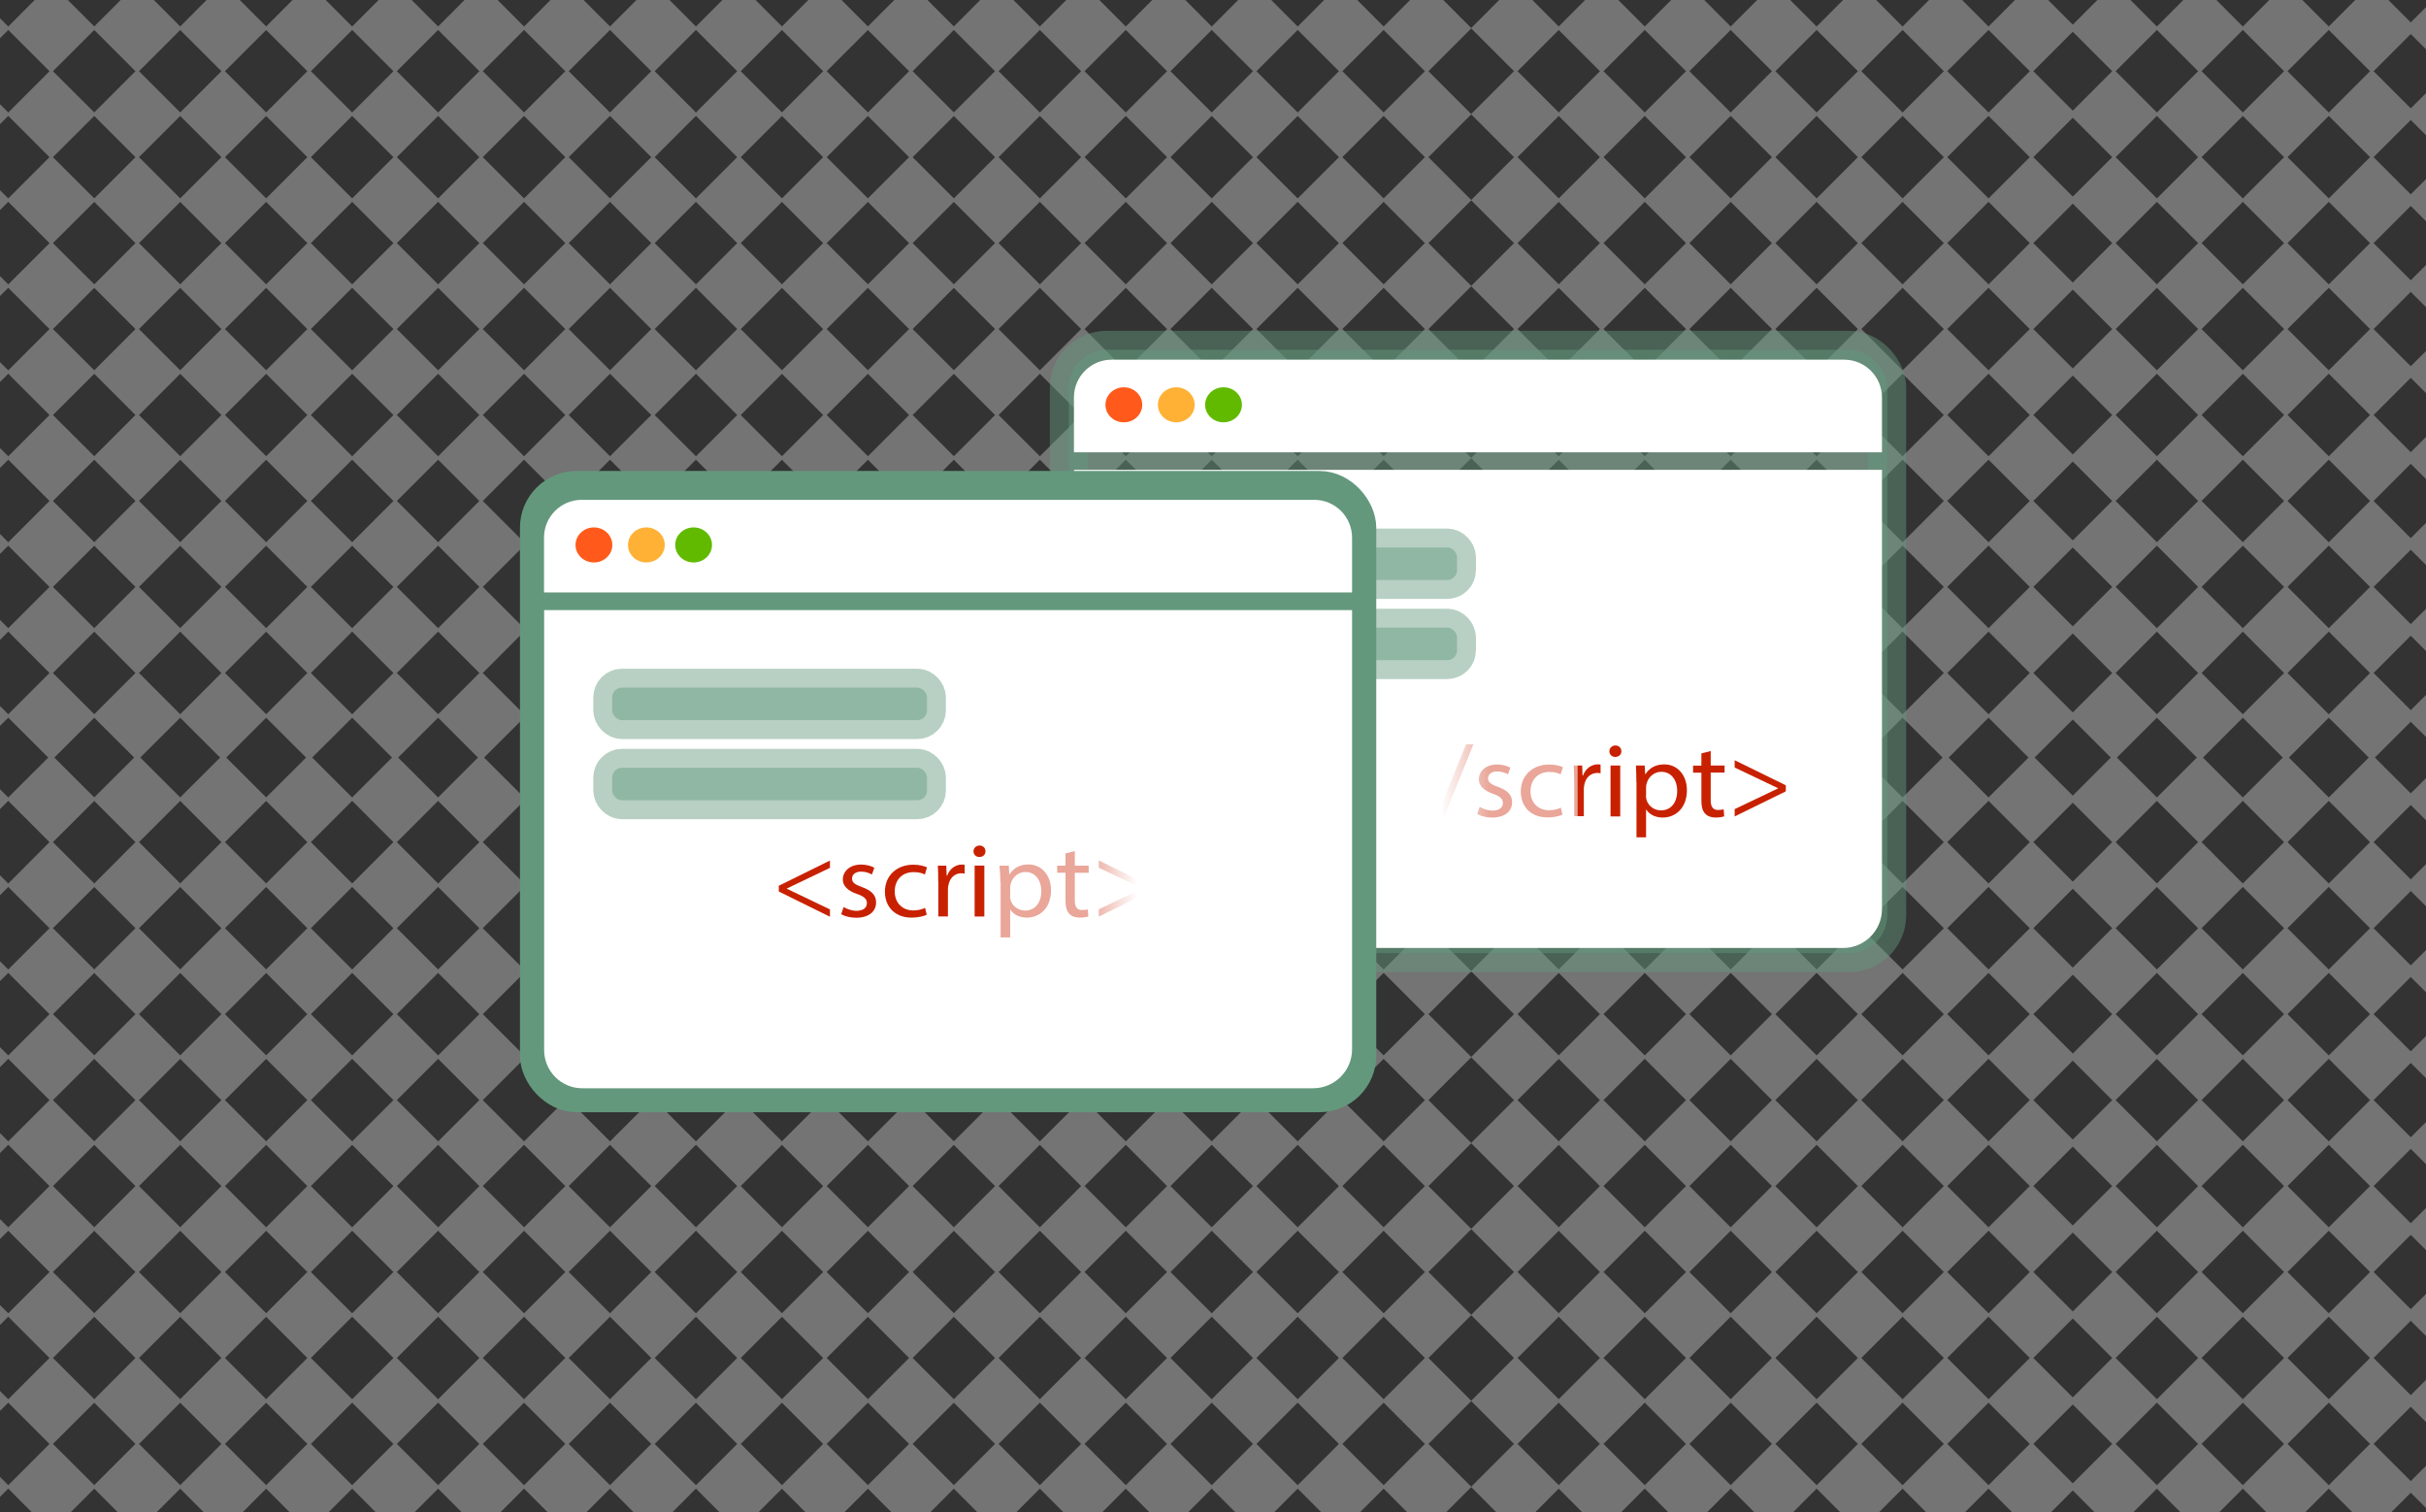 <?xml version="1.0" encoding="UTF-8"?><svg id="Layer_1" xmlns="http://www.w3.org/2000/svg" xmlns:xlink="http://www.w3.org/1999/xlink" viewBox="0 0 192.51 119.99"><rect x="0" y="0" width="192.51" height="119.99" fill="#333333" stroke="none"/><defs><style>.cls-1{fill:url(#linear-gradient);}.cls-2{opacity:.46;}.cls-2,.cls-3{fill:#63987c;stroke:#63987c;stroke-miterlimit:10;stroke-width:3px;}.cls-4{fill:#fff;}.cls-5{fill:#ffb136;}.cls-6{fill:#efefef;}.cls-7{fill:#ff5a1b;}.cls-8{fill:#c82100;}.cls-9{fill:#61ba00;}.cls-10{fill:url(#linear-gradient-2);}.cls-11{opacity:.35;}</style><linearGradient id="linear-gradient" x1="1132.32" y1="62.31" x2="1148.97" y2="62.31" gradientTransform="translate(-1023.78 124.62) scale(1 -1)" gradientUnits="userSpaceOnUse"><stop offset=".42" stop-color="#fff" stop-opacity=".6"/><stop offset=".65" stop-color="#fff"/></linearGradient><linearGradient id="linear-gradient-2" x1="79.39" y1="70.26" x2="96.05" y2="70.26" gradientTransform="matrix(1,0,0,1,0,0)" xlink:href="#linear-gradient"/></defs><g class="cls-11"><polygon class="cls-6" points="-2.62 -1.18 .79 -4.59 -2.75 -8.13 -6.3 -4.59 -2.89 -1.18 -6.3 2.24 -2.89 5.65 -6.3 9.06 -2.89 12.47 -6.3 15.88 -2.89 19.29 -6.3 22.7 -2.89 26.11 -6.3 29.52 -2.89 32.93 -6.3 36.34 -2.89 39.75 -6.3 43.16 -2.89 46.57 -6.3 49.98 -2.89 53.4 -6.3 56.81 -2.75 60.35 .79 56.81 -2.62 53.4 .79 49.98 -2.62 46.57 .79 43.16 -2.62 39.75 .79 36.34 -2.62 32.93 .79 29.52 -2.62 26.11 .79 22.7 -2.62 19.29 .79 15.88 -2.62 12.47 .79 9.06 -2.62 5.65 .79 2.24 -2.62 -1.18"/><polygon class="cls-6" points="4.2 -1.18 7.62 -4.59 4.07 -8.13 .52 -4.59 3.93 -1.18 .52 2.24 3.93 5.65 .52 9.06 3.93 12.47 .52 15.88 3.93 19.29 .52 22.7 3.93 26.11 .52 29.52 3.93 32.93 .52 36.34 3.93 39.75 .52 43.16 3.93 46.57 .52 49.98 3.93 53.4 .52 56.81 4.07 60.35 7.62 56.81 4.2 53.4 7.62 49.98 4.2 46.57 7.62 43.16 4.2 39.75 7.62 36.34 4.2 32.93 7.62 29.52 4.2 26.11 7.62 22.7 4.2 19.29 7.62 15.88 4.2 12.47 7.62 9.06 4.2 5.65 7.62 2.24 4.2 -1.18"/><polygon class="cls-6" points="11.03 -1.18 14.44 -4.59 10.89 -8.13 7.34 -4.59 10.75 -1.18 7.34 2.24 10.75 5.65 7.34 9.06 10.75 12.47 7.34 15.88 10.75 19.29 7.34 22.7 10.75 26.11 7.34 29.52 10.75 32.93 7.34 36.34 10.75 39.75 7.34 43.16 10.75 46.57 7.34 49.98 10.75 53.4 7.34 56.81 10.89 60.35 14.44 56.81 11.03 53.4 14.44 49.98 11.03 46.57 14.44 43.16 11.03 39.75 14.44 36.34 11.03 32.93 14.44 29.52 11.03 26.11 14.44 22.7 11.03 19.29 14.44 15.88 11.03 12.47 14.44 9.06 11.03 5.65 14.44 2.24 11.03 -1.18"/><polygon class="cls-6" points="17.85 -1.18 21.26 -4.59 17.71 -8.13 14.16 -4.59 17.57 -1.18 14.16 2.24 17.57 5.65 14.16 9.06 17.57 12.47 14.16 15.88 17.57 19.29 14.16 22.7 17.57 26.11 14.16 29.52 17.57 32.93 14.16 36.34 17.57 39.75 14.16 43.16 17.57 46.57 14.16 49.98 17.57 53.4 14.16 56.81 17.71 60.35 21.26 56.81 17.85 53.4 21.26 49.98 17.85 46.57 21.26 43.16 17.85 39.75 21.26 36.34 17.85 32.93 21.26 29.52 17.85 26.11 21.26 22.7 17.85 19.29 21.26 15.88 17.85 12.47 21.26 9.06 17.85 5.65 21.26 2.24 17.85 -1.18"/><polygon class="cls-6" points="24.67 -1.18 28.08 -4.59 24.53 -8.13 20.98 -4.59 24.39 -1.18 20.98 2.24 24.39 5.65 20.98 9.06 24.39 12.47 20.98 15.88 24.39 19.29 20.98 22.7 24.39 26.11 20.98 29.52 24.39 32.93 20.98 36.34 24.39 39.75 20.98 43.16 24.39 46.57 20.98 49.98 24.39 53.4 20.98 56.81 24.53 60.35 28.08 56.81 24.67 53.4 28.08 49.98 24.67 46.57 28.08 43.16 24.67 39.75 28.08 36.34 24.67 32.93 28.08 29.52 24.67 26.11 28.08 22.7 24.67 19.29 28.08 15.88 24.67 12.47 28.08 9.06 24.67 5.65 28.08 2.24 24.67 -1.18"/><polygon class="cls-6" points="31.49 -1.18 34.9 -4.59 31.35 -8.13 27.81 -4.59 31.22 -1.18 27.81 2.24 31.22 5.65 27.81 9.06 31.22 12.47 27.81 15.88 31.22 19.29 27.81 22.7 31.22 26.11 27.81 29.52 31.22 32.93 27.81 36.34 31.22 39.75 27.81 43.16 31.22 46.57 27.81 49.98 31.22 53.4 27.81 56.81 31.35 60.35 34.9 56.81 31.49 53.4 34.9 49.98 31.49 46.57 34.9 43.16 31.49 39.75 34.9 36.34 31.49 32.93 34.9 29.52 31.49 26.11 34.9 22.7 31.49 19.29 34.9 15.88 31.49 12.47 34.9 9.06 31.49 5.65 34.9 2.24 31.49 -1.18"/><polygon class="cls-6" points="38.31 -1.18 41.72 -4.59 38.17 -8.13 34.63 -4.59 38.04 -1.18 34.63 2.24 38.04 5.65 34.63 9.06 38.04 12.47 34.63 15.88 38.04 19.29 34.63 22.7 38.04 26.11 34.63 29.52 38.04 32.93 34.63 36.34 38.04 39.75 34.63 43.16 38.04 46.57 34.63 49.98 38.04 53.4 34.63 56.81 38.17 60.35 41.72 56.81 38.31 53.4 41.72 49.98 38.31 46.57 41.72 43.16 38.31 39.75 41.72 36.34 38.31 32.93 41.72 29.52 38.31 26.11 41.72 22.7 38.31 19.29 41.72 15.88 38.31 12.47 41.72 9.06 38.31 5.65 41.72 2.24 38.31 -1.18"/><polygon class="cls-6" points="45.13 -1.18 48.54 -4.59 45 -8.13 41.45 -4.59 44.86 -1.18 41.45 2.24 44.86 5.65 41.45 9.06 44.86 12.47 41.45 15.88 44.86 19.29 41.45 22.7 44.86 26.11 41.45 29.52 44.86 32.93 41.45 36.34 44.86 39.75 41.45 43.16 44.86 46.57 41.45 49.98 44.86 53.4 41.45 56.81 45 60.35 48.54 56.81 45.13 53.4 48.54 49.98 45.13 46.57 48.54 43.16 45.13 39.75 48.54 36.34 45.13 32.93 48.54 29.52 45.13 26.11 48.54 22.7 45.13 19.29 48.54 15.88 45.13 12.47 48.54 9.06 45.13 5.65 48.54 2.24 45.13 -1.18"/><polygon class="cls-6" points="51.95 -1.18 55.36 -4.59 51.82 -8.13 48.27 -4.59 51.68 -1.18 48.27 2.24 51.68 5.65 48.27 9.06 51.68 12.47 48.27 15.88 51.68 19.29 48.27 22.7 51.68 26.11 48.27 29.52 51.68 32.93 48.27 36.34 51.68 39.75 48.27 43.16 51.68 46.57 48.27 49.98 51.68 53.4 48.27 56.81 51.82 60.35 55.36 56.81 51.95 53.4 55.36 49.98 51.95 46.57 55.36 43.16 51.95 39.75 55.36 36.34 51.95 32.93 55.36 29.52 51.95 26.11 55.36 22.7 51.95 19.29 55.36 15.88 51.95 12.47 55.36 9.06 51.95 5.65 55.36 2.24 51.95 -1.18"/><polygon class="cls-6" points="58.78 -1.18 62.19 -4.59 58.64 -8.13 55.09 -4.59 58.5 -1.18 55.09 2.24 58.5 5.65 55.09 9.06 58.5 12.47 55.09 15.88 58.5 19.29 55.09 22.7 58.5 26.11 55.09 29.52 58.5 32.93 55.09 36.34 58.5 39.75 55.09 43.16 58.5 46.57 55.09 49.98 58.5 53.4 55.09 56.81 58.64 60.35 62.19 56.81 58.78 53.4 62.19 49.98 58.78 46.57 62.19 43.16 58.78 39.75 62.19 36.34 58.78 32.93 62.19 29.52 58.78 26.11 62.19 22.7 58.78 19.29 62.19 15.88 58.78 12.47 62.19 9.06 58.78 5.65 62.19 2.24 58.78 -1.18"/><polygon class="cls-6" points="65.6 -1.18 69.01 -4.59 65.46 -8.13 61.91 -4.59 65.32 -1.18 61.91 2.24 65.32 5.65 61.91 9.06 65.32 12.47 61.91 15.88 65.32 19.29 61.91 22.7 65.32 26.11 61.91 29.52 65.32 32.93 61.91 36.34 65.32 39.75 61.91 43.16 65.32 46.57 61.91 49.98 65.32 53.4 61.91 56.81 65.46 60.35 69.01 56.81 65.6 53.4 69.01 49.98 65.6 46.57 69.01 43.16 65.6 39.75 69.01 36.34 65.6 32.93 69.01 29.52 65.6 26.11 69.01 22.7 65.6 19.29 69.01 15.88 65.6 12.47 69.01 9.06 65.6 5.65 69.01 2.24 65.6 -1.18"/><polygon class="cls-6" points="72.42 -1.18 75.83 -4.59 72.28 -8.13 68.73 -4.59 72.14 -1.18 68.73 2.24 72.14 5.65 68.73 9.06 72.14 12.47 68.73 15.88 72.14 19.29 68.73 22.7 72.14 26.11 68.73 29.52 72.14 32.93 68.73 36.34 72.14 39.75 68.73 43.16 72.14 46.57 68.73 49.98 72.14 53.4 68.73 56.81 72.28 60.35 75.83 56.81 72.42 53.4 75.83 49.98 72.42 46.57 75.83 43.16 72.42 39.75 75.83 36.34 72.42 32.93 75.83 29.52 72.42 26.11 75.83 22.7 72.42 19.29 75.83 15.88 72.42 12.47 75.83 9.06 72.42 5.65 75.83 2.24 72.42 -1.18"/><polygon class="cls-6" points="79.24 -1.18 82.65 -4.59 79.1 -8.13 75.55 -4.59 78.96 -1.18 75.55 2.24 78.96 5.65 75.55 9.06 78.96 12.47 75.55 15.88 78.96 19.29 75.55 22.7 78.96 26.11 75.55 29.52 78.96 32.93 75.55 36.34 78.96 39.75 75.55 43.16 78.96 46.57 75.55 49.98 78.96 53.4 75.55 56.81 79.1 60.35 82.65 56.81 79.24 53.4 82.65 49.98 79.24 46.57 82.65 43.16 79.24 39.75 82.65 36.34 79.24 32.93 82.65 29.52 79.24 26.11 82.65 22.7 79.24 19.29 82.65 15.88 79.24 12.47 82.65 9.06 79.24 5.65 82.65 2.24 79.24 -1.18"/><polygon class="cls-6" points="86.06 -1.18 89.47 -4.59 85.92 -8.13 82.38 -4.59 85.79 -1.18 82.38 2.24 85.79 5.65 82.38 9.06 85.79 12.47 82.38 15.88 85.79 19.29 82.38 22.7 85.79 26.11 82.38 29.52 85.79 32.93 82.38 36.34 85.79 39.75 82.38 43.16 85.79 46.57 82.38 49.98 85.79 53.4 82.38 56.81 85.92 60.35 89.47 56.81 86.06 53.4 89.47 49.98 86.06 46.57 89.47 43.16 86.06 39.75 89.47 36.34 86.06 32.93 89.47 29.52 86.06 26.11 89.47 22.7 86.06 19.29 89.47 15.88 86.06 12.47 89.47 9.06 86.06 5.65 89.47 2.24 86.06 -1.18"/><polygon class="cls-6" points="92.88 -1.18 96.29 -4.59 92.74 -8.13 89.2 -4.59 92.61 -1.18 89.2 2.24 92.61 5.65 89.2 9.06 92.61 12.47 89.2 15.88 92.61 19.29 89.2 22.7 92.61 26.11 89.2 29.52 92.61 32.93 89.2 36.34 92.61 39.75 89.2 43.16 92.61 46.57 89.2 49.98 92.61 53.4 89.2 56.81 92.74 60.35 96.29 56.81 92.88 53.4 96.29 49.98 92.88 46.57 96.29 43.16 92.88 39.75 96.29 36.34 92.88 32.93 96.29 29.52 92.88 26.11 96.29 22.7 92.88 19.29 96.29 15.88 92.88 12.47 96.29 9.06 92.88 5.65 96.29 2.24 92.88 -1.18"/><polygon class="cls-6" points="99.7 -1.18 103.11 -4.59 99.57 -8.13 96.02 -4.59 99.43 -1.18 96.02 2.24 99.43 5.65 96.02 9.06 99.43 12.47 96.02 15.88 99.43 19.29 96.02 22.7 99.43 26.11 96.02 29.52 99.43 32.93 96.02 36.34 99.43 39.75 96.02 43.16 99.43 46.57 96.02 49.98 99.43 53.4 96.02 56.81 99.57 60.35 103.11 56.81 99.7 53.4 103.11 49.98 99.7 46.57 103.11 43.16 99.7 39.75 103.11 36.34 99.7 32.93 103.11 29.52 99.7 26.11 103.11 22.7 99.7 19.29 103.11 15.88 99.7 12.47 103.11 9.06 99.7 5.65 103.11 2.24 99.7 -1.18"/><polygon class="cls-6" points="106.52 -1.18 109.93 -4.59 106.39 -8.13 102.84 -4.59 106.25 -1.18 102.84 2.24 106.25 5.65 102.84 9.06 106.25 12.47 102.84 15.88 106.25 19.29 102.84 22.7 106.25 26.11 102.84 29.52 106.25 32.93 102.84 36.34 106.25 39.75 102.84 43.16 106.25 46.57 102.84 49.98 106.25 53.4 102.84 56.81 106.39 60.35 109.93 56.81 106.52 53.4 109.93 49.98 106.52 46.57 109.93 43.16 106.52 39.75 109.93 36.34 106.52 32.93 109.93 29.52 106.52 26.11 109.93 22.7 106.52 19.29 109.93 15.88 106.52 12.47 109.93 9.06 106.52 5.65 109.93 2.24 106.52 -1.18"/><polygon class="cls-6" points="113.35 -1.18 116.76 -4.59 113.21 -8.13 109.66 -4.59 113.07 -1.18 109.66 2.24 113.07 5.65 109.66 9.06 113.07 12.47 109.66 15.88 113.07 19.29 109.66 22.7 113.07 26.11 109.66 29.52 113.07 32.93 109.66 36.34 113.07 39.75 109.66 43.16 113.07 46.57 109.66 49.98 113.07 53.4 109.66 56.81 113.21 60.35 116.76 56.81 113.35 53.4 116.76 49.98 113.35 46.57 116.76 43.16 113.35 39.75 116.76 36.34 113.35 32.93 116.76 29.52 113.35 26.11 116.76 22.7 113.35 19.29 116.76 15.88 113.35 12.47 116.76 9.06 113.35 5.65 116.76 2.24 113.35 -1.18"/><polygon class="cls-6" points="120.42 -1.18 123.83 -4.59 120.28 -8.13 116.73 -4.59 120.14 -1.18 116.73 2.24 120.14 5.65 116.73 9.06 120.14 12.47 116.73 15.88 120.14 19.29 116.73 22.7 120.14 26.11 116.73 29.52 120.14 32.93 116.73 36.34 120.14 39.75 116.73 43.16 120.14 46.57 116.73 49.98 120.14 53.4 116.73 56.81 120.28 60.35 123.83 56.81 120.42 53.4 123.83 49.98 120.42 46.57 123.83 43.16 120.42 39.75 123.83 36.34 120.42 32.93 123.83 29.52 120.42 26.11 123.83 22.7 120.42 19.29 123.83 15.88 120.42 12.47 123.83 9.06 120.42 5.65 123.83 2.24 120.42 -1.18"/><polygon class="cls-6" points="127.24 -1.18 130.65 -4.59 127.1 -8.13 123.55 -4.59 126.96 -1.18 123.55 2.24 126.96 5.65 123.55 9.06 126.96 12.47 123.55 15.88 126.96 19.29 123.55 22.7 126.96 26.11 123.55 29.52 126.96 32.93 123.55 36.34 126.96 39.75 123.55 43.16 126.96 46.57 123.55 49.98 126.96 53.4 123.55 56.81 127.1 60.35 130.65 56.81 127.24 53.4 130.65 49.98 127.24 46.57 130.65 43.16 127.24 39.75 130.65 36.34 127.24 32.93 130.65 29.52 127.24 26.11 130.65 22.7 127.24 19.29 130.65 15.88 127.24 12.47 130.65 9.06 127.24 5.65 130.65 2.24 127.24 -1.18"/><polygon class="cls-6" points="134.06 -1.18 137.47 -4.59 133.92 -8.13 130.38 -4.59 133.79 -1.18 130.38 2.24 133.79 5.65 130.38 9.06 133.79 12.47 130.38 15.88 133.79 19.29 130.38 22.7 133.79 26.11 130.38 29.52 133.79 32.93 130.38 36.34 133.79 39.75 130.38 43.16 133.79 46.57 130.38 49.98 133.79 53.4 130.38 56.81 133.92 60.35 137.47 56.81 134.06 53.4 137.47 49.98 134.06 46.57 137.47 43.16 134.06 39.75 137.47 36.34 134.06 32.93 137.47 29.52 134.06 26.11 137.47 22.7 134.06 19.29 137.47 15.88 134.06 12.47 137.47 9.06 134.06 5.65 137.47 2.24 134.06 -1.18"/><polygon class="cls-6" points="140.88 -1.18 144.29 -4.59 140.74 -8.13 137.2 -4.59 140.61 -1.18 137.2 2.24 140.61 5.65 137.2 9.06 140.61 12.47 137.2 15.88 140.61 19.29 137.2 22.7 140.61 26.11 137.2 29.52 140.61 32.93 137.2 36.34 140.61 39.75 137.2 43.16 140.61 46.57 137.2 49.98 140.61 53.4 137.2 56.81 140.74 60.35 144.29 56.81 140.88 53.4 144.29 49.98 140.88 46.57 144.29 43.16 140.88 39.75 144.29 36.34 140.88 32.93 144.29 29.52 140.88 26.11 144.29 22.7 140.88 19.29 144.29 15.88 140.88 12.47 144.29 9.06 140.88 5.65 144.29 2.24 140.88 -1.18"/><polygon class="cls-6" points="147.7 -1.18 151.11 -4.59 147.57 -8.13 144.02 -4.59 147.43 -1.18 144.02 2.24 147.43 5.65 144.02 9.06 147.43 12.47 144.02 15.88 147.43 19.29 144.02 22.7 147.43 26.11 144.02 29.52 147.43 32.93 144.02 36.34 147.43 39.75 144.02 43.16 147.43 46.57 144.02 49.98 147.43 53.4 144.02 56.81 147.57 60.35 151.11 56.81 147.7 53.4 151.11 49.98 147.7 46.57 151.11 43.16 147.7 39.75 151.11 36.34 147.7 32.93 151.11 29.52 147.7 26.11 151.11 22.7 147.7 19.29 151.11 15.88 147.7 12.47 151.11 9.06 147.7 5.65 151.11 2.24 147.7 -1.18"/><polygon class="cls-6" points="154.52 -1.18 157.93 -4.59 154.39 -8.13 150.84 -4.59 154.25 -1.18 150.84 2.24 154.25 5.65 150.84 9.06 154.25 12.47 150.84 15.88 154.25 19.29 150.84 22.7 154.25 26.11 150.84 29.52 154.25 32.93 150.84 36.34 154.25 39.75 150.84 43.16 154.25 46.57 150.84 49.98 154.25 53.4 150.84 56.81 154.39 60.35 157.93 56.81 154.52 53.4 157.93 49.98 154.52 46.57 157.93 43.16 154.52 39.75 157.93 36.34 154.52 32.93 157.93 29.52 154.52 26.11 157.93 22.7 154.52 19.29 157.93 15.88 154.52 12.47 157.93 9.06 154.52 5.65 157.93 2.24 154.52 -1.18"/><polygon class="cls-6" points="161.35 -1.18 164.76 -4.59 161.21 -8.13 157.66 -4.59 161.07 -1.18 157.66 2.24 161.07 5.65 157.66 9.06 161.07 12.47 157.66 15.88 161.07 19.29 157.66 22.7 161.07 26.11 157.66 29.52 161.07 32.93 157.66 36.34 161.07 39.75 157.66 43.16 161.07 46.57 157.66 49.98 161.07 53.4 157.66 56.81 161.21 60.35 164.76 56.81 161.35 53.4 164.76 49.98 161.35 46.57 164.76 43.16 161.35 39.75 164.76 36.34 161.35 32.93 164.76 29.52 161.35 26.11 164.76 22.7 161.35 19.29 164.76 15.88 161.35 12.47 164.76 9.06 161.35 5.65 164.76 2.24 161.35 -1.18"/><polygon class="cls-6" points="167.88 -1.18 171.29 -4.59 167.74 -8.13 164.2 -4.59 167.61 -1.18 164.2 2.24 167.61 5.65 164.2 9.06 167.61 12.47 164.2 15.88 167.61 19.29 164.2 22.7 167.61 26.11 164.2 29.52 167.61 32.93 164.2 36.34 167.61 39.75 164.2 43.16 167.61 46.57 164.2 49.98 167.61 53.4 164.2 56.81 167.74 60.35 171.29 56.81 167.88 53.4 171.29 49.98 167.88 46.57 171.29 43.16 167.88 39.75 171.29 36.34 167.88 32.93 171.29 29.52 167.88 26.11 171.29 22.7 167.88 19.29 171.29 15.88 167.88 12.47 171.29 9.06 167.88 5.65 171.29 2.24 167.88 -1.18"/><polygon class="cls-6" points="174.7 -1.18 178.11 -4.59 174.57 -8.13 171.02 -4.59 174.43 -1.18 171.02 2.24 174.43 5.65 171.02 9.06 174.43 12.47 171.02 15.88 174.43 19.29 171.02 22.7 174.43 26.11 171.02 29.52 174.43 32.93 171.02 36.34 174.43 39.75 171.02 43.16 174.43 46.57 171.02 49.98 174.43 53.4 171.02 56.81 174.57 60.35 178.11 56.81 174.7 53.4 178.11 49.98 174.7 46.57 178.11 43.16 174.7 39.75 178.11 36.34 174.7 32.93 178.11 29.52 174.7 26.11 178.11 22.7 174.7 19.29 178.11 15.88 174.7 12.47 178.11 9.06 174.7 5.65 178.11 2.24 174.7 -1.18"/><polygon class="cls-6" points="181.52 -1.18 184.93 -4.59 181.39 -8.13 177.84 -4.59 181.25 -1.18 177.84 2.24 181.25 5.65 177.84 9.06 181.25 12.47 177.84 15.88 181.25 19.29 177.84 22.7 181.25 26.11 177.84 29.52 181.25 32.93 177.84 36.34 181.25 39.75 177.84 43.16 181.25 46.57 177.84 49.98 181.25 53.4 177.84 56.81 181.39 60.35 184.93 56.81 181.52 53.4 184.93 49.98 181.52 46.57 184.93 43.16 181.52 39.75 184.93 36.34 181.52 32.93 184.93 29.52 181.52 26.11 184.93 22.7 181.52 19.29 184.93 15.88 181.52 12.47 184.93 9.06 181.52 5.65 184.93 2.24 181.52 -1.18"/><polygon class="cls-6" points="188.35 -1.18 191.76 -4.59 188.21 -8.13 184.66 -4.59 188.07 -1.18 184.66 2.24 188.07 5.65 184.66 9.06 188.07 12.47 184.66 15.88 188.07 19.29 184.66 22.7 188.07 26.11 184.66 29.52 188.07 32.93 184.66 36.34 188.07 39.75 184.66 43.16 188.07 46.57 184.66 49.98 188.07 53.4 184.66 56.81 188.21 60.35 191.76 56.81 188.35 53.4 191.76 49.98 188.35 46.57 191.76 43.16 188.35 39.75 191.76 36.34 188.35 32.93 191.76 29.52 188.35 26.11 191.76 22.7 188.35 19.29 191.76 15.88 188.35 12.47 191.76 9.06 188.35 5.65 191.76 2.24 188.35 -1.18"/><polygon class="cls-6" points="194.52 -1.18 197.93 -4.59 194.39 -8.13 190.84 -4.59 194.25 -1.18 190.84 2.24 194.25 5.65 190.84 9.06 194.25 12.47 190.84 15.88 194.25 19.29 190.84 22.7 194.25 26.11 190.84 29.52 194.25 32.93 190.84 36.34 194.25 39.75 190.84 43.16 194.25 46.57 190.84 49.98 194.25 53.4 190.84 56.81 194.39 60.35 197.93 56.81 194.52 53.4 197.93 49.98 194.52 46.57 197.93 43.16 194.52 39.75 197.93 36.34 194.52 32.93 197.93 29.52 194.52 26.11 197.93 22.7 194.52 19.29 197.93 15.88 194.52 12.47 197.93 9.06 194.52 5.65 197.93 2.24 194.52 -1.18"/><polygon class="cls-6" points="-2.62 66.82 .79 63.41 -2.75 59.87 -6.3 63.41 -2.89 66.82 -6.3 70.24 -2.89 73.65 -6.3 77.06 -2.89 80.47 -6.3 83.88 -2.89 87.29 -6.3 90.7 -2.89 94.11 -6.3 97.52 -2.89 100.93 -6.3 104.34 -2.89 107.75 -6.3 111.16 -2.89 114.57 -6.3 117.98 -2.89 121.4 -6.3 124.81 -2.75 128.35 .79 124.81 -2.62 121.4 .79 117.98 -2.62 114.57 .79 111.16 -2.62 107.75 .79 104.34 -2.62 100.93 .79 97.52 -2.62 94.11 .79 90.7 -2.62 87.29 .79 83.88 -2.62 80.47 .79 77.06 -2.62 73.65 .79 70.24 -2.62 66.82"/><polygon class="cls-6" points="4.2 66.82 7.62 63.41 4.07 59.87 .52 63.41 3.93 66.82 .52 70.24 3.93 73.65 .52 77.06 3.93 80.47 .52 83.88 3.93 87.29 .52 90.7 3.93 94.11 .52 97.52 3.93 100.93 .52 104.34 3.93 107.75 .52 111.16 3.93 114.57 .52 117.98 3.93 121.4 .52 124.81 4.07 128.35 7.62 124.81 4.2 121.4 7.62 117.98 4.2 114.57 7.62 111.16 4.2 107.75 7.62 104.34 4.2 100.93 7.62 97.52 4.2 94.11 7.62 90.7 4.2 87.29 7.62 83.88 4.2 80.47 7.62 77.06 4.2 73.65 7.62 70.24 4.2 66.82"/><polygon class="cls-6" points="11.03 66.82 14.44 63.41 10.89 59.87 7.34 63.41 10.75 66.82 7.34 70.24 10.75 73.65 7.34 77.06 10.75 80.47 7.34 83.88 10.75 87.29 7.34 90.7 10.75 94.11 7.34 97.52 10.75 100.93 7.34 104.34 10.75 107.75 7.34 111.16 10.75 114.57 7.34 117.98 10.75 121.4 7.34 124.81 10.89 128.35 14.44 124.81 11.03 121.4 14.44 117.98 11.03 114.57 14.44 111.16 11.03 107.75 14.44 104.34 11.03 100.93 14.44 97.52 11.03 94.11 14.44 90.7 11.03 87.29 14.44 83.88 11.03 80.47 14.44 77.06 11.03 73.65 14.44 70.24 11.03 66.82"/><polygon class="cls-6" points="17.85 66.82 21.26 63.41 17.71 59.87 14.16 63.41 17.57 66.82 14.16 70.24 17.57 73.65 14.16 77.06 17.57 80.47 14.16 83.88 17.57 87.29 14.16 90.7 17.57 94.11 14.16 97.52 17.57 100.93 14.16 104.34 17.57 107.75 14.16 111.16 17.57 114.57 14.16 117.98 17.57 121.4 14.16 124.81 17.71 128.35 21.26 124.81 17.85 121.4 21.26 117.98 17.85 114.57 21.26 111.16 17.85 107.75 21.26 104.34 17.85 100.93 21.26 97.52 17.85 94.11 21.26 90.7 17.85 87.29 21.26 83.88 17.85 80.47 21.26 77.06 17.85 73.65 21.26 70.24 17.85 66.82"/><polygon class="cls-6" points="24.67 66.82 28.08 63.41 24.53 59.87 20.98 63.41 24.39 66.82 20.98 70.24 24.39 73.65 20.98 77.06 24.39 80.47 20.98 83.88 24.39 87.29 20.98 90.7 24.39 94.11 20.98 97.52 24.39 100.93 20.98 104.34 24.39 107.75 20.98 111.16 24.39 114.57 20.98 117.98 24.39 121.4 20.98 124.81 24.53 128.35 28.08 124.81 24.67 121.4 28.08 117.98 24.67 114.57 28.08 111.16 24.67 107.75 28.08 104.34 24.67 100.93 28.08 97.52 24.67 94.11 28.08 90.7 24.67 87.29 28.08 83.88 24.67 80.47 28.08 77.06 24.67 73.65 28.08 70.24 24.67 66.82"/><polygon class="cls-6" points="31.49 66.82 34.9 63.41 31.35 59.87 27.81 63.41 31.22 66.82 27.81 70.24 31.22 73.65 27.81 77.06 31.22 80.47 27.81 83.88 31.22 87.29 27.81 90.7 31.22 94.11 27.81 97.52 31.22 100.93 27.81 104.34 31.22 107.75 27.81 111.16 31.22 114.57 27.81 117.98 31.22 121.4 27.81 124.81 31.35 128.35 34.9 124.81 31.49 121.4 34.9 117.98 31.49 114.57 34.9 111.16 31.49 107.75 34.9 104.34 31.49 100.93 34.9 97.52 31.49 94.11 34.9 90.7 31.49 87.29 34.9 83.88 31.49 80.47 34.9 77.06 31.49 73.65 34.9 70.24 31.49 66.82"/><polygon class="cls-6" points="38.31 66.82 41.72 63.41 38.17 59.87 34.63 63.41 38.04 66.82 34.63 70.24 38.04 73.65 34.63 77.06 38.04 80.47 34.63 83.88 38.04 87.29 34.63 90.7 38.04 94.11 34.63 97.52 38.04 100.93 34.63 104.34 38.04 107.75 34.63 111.16 38.04 114.57 34.63 117.98 38.04 121.4 34.63 124.81 38.17 128.35 41.72 124.81 38.31 121.4 41.72 117.98 38.31 114.57 41.72 111.16 38.31 107.75 41.72 104.34 38.31 100.93 41.72 97.52 38.31 94.11 41.72 90.7 38.31 87.29 41.72 83.88 38.31 80.47 41.72 77.06 38.31 73.65 41.72 70.24 38.31 66.82"/><polygon class="cls-6" points="45.13 66.82 48.54 63.41 45 59.87 41.45 63.41 44.86 66.82 41.45 70.24 44.86 73.65 41.45 77.06 44.86 80.47 41.45 83.88 44.86 87.29 41.45 90.7 44.86 94.11 41.45 97.52 44.86 100.93 41.45 104.34 44.86 107.75 41.45 111.16 44.86 114.57 41.45 117.98 44.86 121.4 41.45 124.81 45 128.35 48.54 124.81 45.13 121.4 48.54 117.98 45.13 114.57 48.54 111.16 45.13 107.75 48.54 104.34 45.13 100.93 48.54 97.52 45.13 94.11 48.54 90.7 45.13 87.29 48.54 83.88 45.13 80.47 48.54 77.06 45.13 73.65 48.54 70.24 45.13 66.82"/><polygon class="cls-6" points="51.95 66.82 55.36 63.41 51.82 59.87 48.27 63.41 51.68 66.82 48.27 70.24 51.68 73.65 48.27 77.06 51.68 80.47 48.27 83.88 51.68 87.29 48.27 90.7 51.68 94.11 48.27 97.52 51.68 100.93 48.27 104.34 51.68 107.75 48.27 111.16 51.68 114.57 48.27 117.98 51.68 121.4 48.27 124.81 51.82 128.35 55.36 124.81 51.95 121.4 55.36 117.98 51.95 114.57 55.36 111.16 51.95 107.75 55.36 104.34 51.95 100.93 55.36 97.52 51.95 94.11 55.36 90.7 51.95 87.29 55.36 83.88 51.95 80.47 55.36 77.06 51.95 73.65 55.36 70.24 51.95 66.82"/><polygon class="cls-6" points="58.78 66.82 62.19 63.41 58.64 59.87 55.09 63.41 58.5 66.82 55.09 70.24 58.5 73.65 55.09 77.06 58.5 80.47 55.09 83.88 58.5 87.29 55.09 90.7 58.5 94.11 55.09 97.52 58.5 100.93 55.09 104.34 58.5 107.75 55.09 111.16 58.5 114.57 55.09 117.98 58.5 121.4 55.09 124.81 58.64 128.35 62.19 124.81 58.78 121.4 62.19 117.98 58.78 114.57 62.19 111.16 58.78 107.75 62.19 104.34 58.78 100.93 62.19 97.52 58.78 94.11 62.19 90.7 58.78 87.29 62.19 83.88 58.78 80.47 62.19 77.06 58.78 73.65 62.19 70.24 58.78 66.82"/><polygon class="cls-6" points="65.6 66.82 69.01 63.41 65.46 59.87 61.91 63.41 65.32 66.82 61.91 70.24 65.32 73.65 61.91 77.06 65.32 80.47 61.91 83.88 65.32 87.29 61.91 90.7 65.32 94.11 61.91 97.52 65.32 100.93 61.91 104.34 65.32 107.75 61.91 111.16 65.32 114.57 61.91 117.98 65.32 121.4 61.91 124.81 65.46 128.35 69.01 124.81 65.6 121.4 69.01 117.98 65.6 114.57 69.01 111.16 65.6 107.75 69.01 104.34 65.6 100.93 69.01 97.52 65.6 94.11 69.01 90.7 65.6 87.29 69.01 83.88 65.6 80.47 69.01 77.06 65.6 73.65 69.01 70.24 65.6 66.82"/><polygon class="cls-6" points="72.42 66.82 75.83 63.41 72.28 59.87 68.73 63.41 72.14 66.82 68.73 70.24 72.14 73.65 68.73 77.06 72.14 80.47 68.73 83.88 72.14 87.29 68.73 90.7 72.14 94.11 68.73 97.52 72.14 100.93 68.73 104.34 72.14 107.75 68.73 111.16 72.14 114.57 68.73 117.98 72.14 121.4 68.73 124.81 72.28 128.35 75.83 124.81 72.42 121.4 75.83 117.98 72.42 114.57 75.83 111.16 72.42 107.75 75.83 104.34 72.42 100.93 75.83 97.52 72.42 94.11 75.83 90.7 72.42 87.29 75.83 83.88 72.42 80.47 75.83 77.06 72.42 73.65 75.83 70.24 72.42 66.82"/><polygon class="cls-6" points="79.24 66.82 82.65 63.41 79.1 59.87 75.55 63.41 78.96 66.82 75.55 70.24 78.96 73.65 75.55 77.06 78.96 80.47 75.55 83.88 78.96 87.29 75.55 90.7 78.96 94.11 75.55 97.52 78.96 100.93 75.55 104.34 78.96 107.75 75.55 111.16 78.96 114.57 75.55 117.98 78.96 121.4 75.55 124.81 79.1 128.35 82.65 124.81 79.24 121.4 82.65 117.98 79.24 114.57 82.65 111.16 79.24 107.75 82.65 104.34 79.24 100.93 82.65 97.52 79.24 94.11 82.65 90.7 79.24 87.29 82.65 83.88 79.24 80.47 82.65 77.06 79.24 73.65 82.65 70.24 79.24 66.82"/><polygon class="cls-6" points="86.06 66.82 89.47 63.41 85.92 59.87 82.38 63.41 85.79 66.82 82.38 70.24 85.79 73.65 82.38 77.06 85.79 80.47 82.38 83.88 85.79 87.29 82.38 90.7 85.79 94.11 82.38 97.52 85.79 100.93 82.38 104.34 85.79 107.75 82.38 111.16 85.79 114.57 82.38 117.98 85.79 121.4 82.38 124.81 85.92 128.35 89.47 124.81 86.06 121.4 89.47 117.98 86.06 114.57 89.47 111.16 86.06 107.75 89.47 104.34 86.06 100.93 89.47 97.52 86.06 94.11 89.47 90.7 86.06 87.29 89.47 83.88 86.06 80.47 89.47 77.06 86.06 73.65 89.47 70.24 86.06 66.82"/><polygon class="cls-6" points="92.88 66.82 96.29 63.41 92.74 59.87 89.2 63.41 92.61 66.82 89.2 70.24 92.61 73.65 89.2 77.06 92.61 80.47 89.2 83.88 92.61 87.29 89.2 90.7 92.61 94.11 89.2 97.52 92.61 100.93 89.2 104.34 92.61 107.75 89.2 111.16 92.61 114.57 89.2 117.98 92.61 121.4 89.2 124.81 92.74 128.35 96.29 124.81 92.88 121.4 96.29 117.98 92.88 114.57 96.29 111.16 92.88 107.75 96.29 104.34 92.88 100.93 96.29 97.52 92.88 94.11 96.29 90.7 92.88 87.29 96.29 83.88 92.88 80.47 96.29 77.06 92.88 73.65 96.29 70.24 92.88 66.82"/><polygon class="cls-6" points="99.7 66.82 103.11 63.41 99.57 59.87 96.02 63.41 99.43 66.82 96.02 70.24 99.43 73.65 96.02 77.06 99.43 80.47 96.02 83.88 99.43 87.29 96.02 90.7 99.43 94.11 96.02 97.52 99.43 100.93 96.02 104.34 99.43 107.75 96.02 111.16 99.43 114.57 96.02 117.98 99.43 121.4 96.02 124.81 99.57 128.35 103.11 124.81 99.7 121.4 103.11 117.98 99.7 114.57 103.11 111.16 99.7 107.75 103.11 104.34 99.7 100.93 103.11 97.52 99.7 94.11 103.11 90.7 99.7 87.29 103.11 83.88 99.7 80.47 103.11 77.06 99.7 73.65 103.11 70.24 99.7 66.82"/><polygon class="cls-6" points="106.52 66.82 109.93 63.41 106.39 59.87 102.84 63.41 106.25 66.82 102.84 70.24 106.25 73.65 102.84 77.06 106.25 80.47 102.84 83.88 106.25 87.29 102.84 90.7 106.25 94.11 102.84 97.52 106.25 100.93 102.84 104.34 106.25 107.75 102.84 111.16 106.25 114.57 102.84 117.98 106.25 121.4 102.84 124.81 106.39 128.35 109.93 124.81 106.52 121.4 109.93 117.98 106.52 114.57 109.93 111.16 106.52 107.75 109.93 104.34 106.52 100.93 109.93 97.52 106.52 94.11 109.93 90.7 106.52 87.29 109.93 83.88 106.52 80.47 109.93 77.06 106.52 73.65 109.93 70.24 106.52 66.82"/><polygon class="cls-6" points="113.35 66.82 116.76 63.41 113.21 59.87 109.66 63.41 113.07 66.82 109.66 70.24 113.07 73.65 109.66 77.06 113.07 80.47 109.66 83.88 113.07 87.29 109.66 90.7 113.07 94.11 109.66 97.52 113.07 100.93 109.66 104.34 113.07 107.75 109.66 111.16 113.07 114.57 109.66 117.98 113.07 121.4 109.66 124.81 113.21 128.35 116.76 124.81 113.35 121.4 116.76 117.98 113.35 114.57 116.76 111.16 113.35 107.75 116.76 104.34 113.35 100.93 116.76 97.52 113.35 94.11 116.76 90.7 113.35 87.29 116.76 83.88 113.35 80.47 116.76 77.06 113.35 73.65 116.76 70.24 113.35 66.82"/><polygon class="cls-6" points="120.42 66.82 123.83 63.41 120.28 59.87 116.73 63.41 120.14 66.82 116.73 70.24 120.14 73.65 116.73 77.06 120.14 80.47 116.73 83.88 120.14 87.29 116.73 90.7 120.14 94.11 116.73 97.52 120.14 100.93 116.73 104.34 120.14 107.75 116.73 111.16 120.14 114.57 116.73 117.98 120.14 121.4 116.73 124.81 120.28 128.35 123.83 124.81 120.42 121.4 123.83 117.98 120.42 114.57 123.83 111.16 120.42 107.75 123.83 104.34 120.42 100.93 123.83 97.52 120.42 94.11 123.83 90.7 120.42 87.29 123.83 83.88 120.42 80.47 123.83 77.06 120.42 73.65 123.83 70.24 120.42 66.82"/><polygon class="cls-6" points="127.24 66.82 130.65 63.41 127.1 59.87 123.55 63.41 126.96 66.82 123.55 70.24 126.96 73.65 123.55 77.06 126.96 80.47 123.55 83.88 126.96 87.29 123.55 90.7 126.96 94.11 123.55 97.52 126.96 100.93 123.55 104.34 126.96 107.75 123.55 111.16 126.96 114.57 123.55 117.98 126.96 121.4 123.55 124.81 127.1 128.35 130.65 124.81 127.24 121.4 130.65 117.98 127.24 114.57 130.65 111.16 127.24 107.75 130.65 104.34 127.24 100.93 130.65 97.52 127.24 94.11 130.65 90.7 127.24 87.29 130.65 83.88 127.24 80.47 130.65 77.06 127.24 73.65 130.65 70.24 127.24 66.82"/><polygon class="cls-6" points="134.06 66.82 137.47 63.41 133.92 59.87 130.38 63.41 133.79 66.82 130.38 70.24 133.79 73.65 130.38 77.06 133.79 80.47 130.38 83.88 133.79 87.29 130.38 90.7 133.79 94.11 130.38 97.52 133.79 100.93 130.38 104.34 133.79 107.75 130.38 111.16 133.79 114.57 130.38 117.98 133.79 121.4 130.38 124.81 133.92 128.35 137.47 124.81 134.06 121.4 137.47 117.98 134.06 114.57 137.47 111.16 134.06 107.75 137.47 104.34 134.06 100.93 137.47 97.52 134.06 94.11 137.47 90.7 134.06 87.29 137.47 83.88 134.06 80.47 137.47 77.06 134.06 73.65 137.47 70.24 134.06 66.82"/><polygon class="cls-6" points="140.88 66.82 144.29 63.41 140.74 59.87 137.2 63.41 140.61 66.82 137.2 70.24 140.61 73.65 137.2 77.06 140.61 80.47 137.2 83.88 140.61 87.29 137.2 90.7 140.61 94.11 137.2 97.52 140.61 100.93 137.2 104.34 140.61 107.75 137.2 111.16 140.61 114.57 137.2 117.98 140.61 121.4 137.2 124.81 140.74 128.35 144.29 124.81 140.88 121.4 144.29 117.98 140.88 114.57 144.29 111.16 140.88 107.75 144.29 104.34 140.88 100.93 144.29 97.52 140.88 94.11 144.29 90.7 140.88 87.29 144.29 83.88 140.88 80.47 144.29 77.06 140.88 73.65 144.29 70.24 140.88 66.82"/><polygon class="cls-6" points="147.7 66.82 151.11 63.41 147.57 59.87 144.02 63.41 147.43 66.82 144.02 70.24 147.43 73.65 144.02 77.06 147.43 80.47 144.02 83.88 147.43 87.29 144.02 90.7 147.43 94.11 144.02 97.52 147.43 100.93 144.02 104.34 147.43 107.75 144.02 111.16 147.43 114.57 144.02 117.98 147.43 121.4 144.02 124.81 147.57 128.35 151.11 124.81 147.7 121.4 151.11 117.98 147.7 114.57 151.11 111.16 147.7 107.75 151.11 104.34 147.7 100.93 151.11 97.52 147.7 94.11 151.11 90.7 147.7 87.29 151.11 83.88 147.7 80.47 151.11 77.06 147.7 73.65 151.11 70.24 147.7 66.82"/><polygon class="cls-6" points="154.52 66.82 157.93 63.41 154.39 59.87 150.84 63.41 154.25 66.82 150.84 70.24 154.25 73.65 150.84 77.06 154.25 80.47 150.84 83.88 154.25 87.29 150.84 90.7 154.25 94.11 150.84 97.52 154.25 100.93 150.84 104.34 154.25 107.75 150.84 111.16 154.25 114.57 150.84 117.98 154.25 121.4 150.84 124.81 154.39 128.35 157.93 124.81 154.52 121.4 157.93 117.98 154.52 114.57 157.93 111.16 154.52 107.75 157.93 104.34 154.52 100.93 157.93 97.52 154.52 94.11 157.93 90.7 154.52 87.29 157.93 83.88 154.52 80.47 157.93 77.06 154.52 73.65 157.93 70.24 154.52 66.82"/><polygon class="cls-6" points="161.35 66.82 164.76 63.41 161.21 59.87 157.66 63.41 161.07 66.82 157.66 70.24 161.07 73.65 157.66 77.06 161.07 80.47 157.66 83.88 161.07 87.29 157.66 90.7 161.07 94.11 157.66 97.52 161.07 100.93 157.66 104.34 161.07 107.75 157.66 111.16 161.07 114.57 157.66 117.98 161.07 121.4 157.66 124.81 161.21 128.35 164.76 124.81 161.35 121.4 164.76 117.98 161.35 114.57 164.76 111.16 161.35 107.75 164.76 104.34 161.35 100.93 164.76 97.52 161.35 94.11 164.76 90.7 161.35 87.29 164.76 83.88 161.35 80.47 164.76 77.06 161.35 73.65 164.76 70.24 161.35 66.82"/><polygon class="cls-6" points="167.88 66.82 171.29 63.41 167.74 59.87 164.2 63.41 167.61 66.82 164.2 70.24 167.61 73.65 164.2 77.06 167.61 80.47 164.2 83.88 167.61 87.29 164.2 90.7 167.61 94.11 164.2 97.52 167.61 100.93 164.2 104.34 167.61 107.75 164.2 111.16 167.61 114.57 164.2 117.98 167.61 121.4 164.2 124.81 167.74 128.35 171.29 124.81 167.88 121.4 171.29 117.98 167.88 114.57 171.29 111.16 167.88 107.75 171.29 104.34 167.88 100.93 171.29 97.52 167.88 94.11 171.29 90.7 167.88 87.29 171.29 83.88 167.88 80.47 171.29 77.06 167.88 73.65 171.29 70.24 167.88 66.82"/><polygon class="cls-6" points="174.7 66.82 178.11 63.41 174.57 59.87 171.02 63.41 174.43 66.82 171.02 70.24 174.43 73.65 171.02 77.06 174.43 80.47 171.02 83.88 174.43 87.29 171.02 90.7 174.43 94.11 171.02 97.52 174.43 100.93 171.02 104.34 174.43 107.75 171.02 111.16 174.43 114.57 171.02 117.98 174.43 121.4 171.02 124.81 174.57 128.35 178.11 124.81 174.7 121.4 178.11 117.98 174.7 114.57 178.11 111.16 174.7 107.75 178.11 104.34 174.7 100.93 178.11 97.52 174.7 94.11 178.11 90.7 174.7 87.29 178.11 83.88 174.7 80.47 178.11 77.06 174.7 73.65 178.11 70.24 174.7 66.82"/><polygon class="cls-6" points="181.52 66.82 184.93 63.41 181.39 59.87 177.84 63.41 181.25 66.82 177.84 70.24 181.25 73.65 177.84 77.06 181.25 80.47 177.84 83.88 181.25 87.29 177.84 90.7 181.25 94.11 177.84 97.52 181.25 100.93 177.84 104.34 181.25 107.75 177.84 111.16 181.25 114.57 177.84 117.98 181.25 121.4 177.84 124.81 181.39 128.35 184.93 124.81 181.52 121.4 184.93 117.98 181.52 114.57 184.93 111.16 181.52 107.75 184.93 104.34 181.52 100.93 184.93 97.52 181.52 94.11 184.93 90.7 181.52 87.29 184.93 83.88 181.52 80.47 184.93 77.06 181.52 73.65 184.93 70.24 181.52 66.82"/><polygon class="cls-6" points="188.35 66.82 191.76 63.41 188.21 59.87 184.66 63.41 188.07 66.82 184.66 70.24 188.07 73.65 184.66 77.06 188.07 80.47 184.66 83.88 188.07 87.29 184.66 90.7 188.07 94.11 184.66 97.52 188.07 100.93 184.66 104.34 188.07 107.75 184.66 111.16 188.07 114.57 184.66 117.98 188.07 121.4 184.66 124.81 188.21 128.35 191.76 124.81 188.35 121.4 191.76 117.98 188.35 114.57 191.76 111.16 188.35 107.75 191.76 104.34 188.35 100.93 191.76 97.52 188.35 94.11 191.76 90.7 188.35 87.29 191.76 83.88 188.35 80.47 191.76 77.06 188.35 73.65 191.76 70.24 188.35 66.82"/><polygon class="cls-6" points="194.52 66.82 197.93 63.41 194.39 59.87 190.84 63.41 194.25 66.82 190.84 70.24 194.25 73.65 190.84 77.06 194.25 80.47 190.84 83.88 194.25 87.29 190.84 90.7 194.25 94.11 190.84 97.52 194.25 100.93 190.84 104.34 194.25 107.75 190.84 111.16 194.25 114.57 190.84 117.98 194.25 121.4 190.84 124.81 194.39 128.35 197.93 124.81 194.52 121.4 197.93 117.98 194.52 114.57 197.93 111.16 194.52 107.75 197.93 104.34 194.52 100.93 197.93 97.52 194.52 94.11 197.93 90.7 194.52 87.29 197.93 83.88 194.52 80.47 197.93 77.06 194.52 73.65 197.93 70.24 194.52 66.82"/></g><rect class="cls-2" x="84.81" y="27.75" width="64.95" height="47.88" rx="3" ry="3"/><path class="cls-4" d="m85.22,37.28h64.12v34.85c0,1.71-1.39,3.09-3.09,3.09h-58c-1.67,0-3.02-1.36-3.02-3.02v-34.92h0Z"/><path class="cls-4" d="m88.22,28.54h58.12c1.66,0,3,1.35,3,3v4.35h-64.12v-4.36c0-1.65,1.34-2.99,2.99-2.99Z"/><ellipse class="cls-7" cx="89.18" cy="32.12" rx="1.46" ry="1.39"/><ellipse class="cls-5" cx="93.34" cy="32.12" rx="1.46" ry="1.39"/><ellipse class="cls-9" cx="97.09" cy="32.12" rx="1.46" ry="1.39"/><rect class="cls-2" x="90.64" y="43.44" width="24.98" height="2.58" rx=".78" ry=".78"/><rect class="cls-2" x="90.64" y="49.8" width="24.98" height="2.58" rx=".78" ry=".78"/><path class="cls-8" d="m109.26,62.34l4.06-2v.58l-3.42,1.64v.02l3.42,1.64v.58l-4.06-1.99v-.45Z"/><path class="cls-8" d="m113.89,65.11l2.44-6.05h.59l-2.45,6.05h-.59Z"/><path class="cls-8" d="m117.43,64.03c.23.14.63.29,1.01.29.56,0,.82-.27.82-.6s-.22-.54-.79-.74c-.76-.26-1.12-.66-1.12-1.14,0-.65.55-1.18,1.46-1.18.43,0,.8.12,1.04.25l-.19.53c-.17-.1-.47-.23-.87-.23-.46,0-.71.25-.71.55,0,.33.25.48.8.68.73.27,1.11.62,1.11,1.22,0,.71-.58,1.21-1.58,1.21-.46,0-.89-.11-1.19-.28l.19-.56Z"/><path class="cls-8" d="m124.01,64.63c-.2.1-.65.23-1.22.23-1.28,0-2.11-.83-2.11-2.06s.89-2.14,2.27-2.14c.45,0,.86.11,1.07.21l-.18.57c-.18-.1-.47-.19-.89-.19-.97,0-1.5.68-1.5,1.53,0,.94.63,1.51,1.47,1.51.44,0,.73-.11.94-.2l.13.55Z"/><path class="cls-8" d="m124.91,62c0-.48,0-.88-.03-1.26h.67l.03.79h.04c.19-.54.66-.88,1.17-.88.09,0,.15,0,.22.02v.69c-.08-.02-.16-.03-.26-.03-.54,0-.93.39-1.03.94-.02.1-.04.22-.04.34v2.15h-.76v-2.78Z"/><path class="cls-8" d="m128.66,59.61c0,.25-.18.45-.49.45-.27,0-.46-.2-.46-.45s.2-.46.48-.46.47.2.47.46Zm-.86,5.17v-4.04h.77v4.04h-.77Z"/><path class="cls-8" d="m129.85,62.06c0-.52-.02-.94-.03-1.32h.69l.04.69h.02c.31-.49.81-.78,1.5-.78,1.02,0,1.79.83,1.79,2.05,0,1.45-.93,2.17-1.92,2.17-.56,0-1.05-.23-1.3-.63h-.02v2.2h-.76v-4.37Zm.76,1.08c0,.11.02.21.04.3.14.51.6.86,1.15.86.81,0,1.29-.63,1.29-1.56,0-.81-.45-1.5-1.26-1.5-.52,0-1.01.36-1.16.91-.03.09-.05.2-.05.3v.69Z"/><path class="cls-8" d="m135.75,59.58v1.16h1.1v.56h-1.1v2.18c0,.5.15.79.58.79.2,0,.35-.03.45-.05l.04.55c-.15.06-.38.1-.68.1-.36,0-.65-.11-.83-.31-.22-.22-.3-.58-.3-1.05v-2.2h-.66v-.56h.66v-.97l.75-.19Z"/><path class="cls-8" d="m141.71,62.79l-4.06,1.99v-.58l3.44-1.64v-.02l-3.44-1.64v-.58l4.06,1.99v.47Z"/><rect class="cls-1" x="108.54" y="56.15" width="16.65" height="12.32" transform="translate(233.73 124.62) rotate(-180)"/><rect class="cls-3" x="42.76" y="38.87" width="64.95" height="47.88" rx="3" ry="3"/><path class="cls-4" d="m43.17,48.41h64.12v34.85c0,1.71-1.39,3.09-3.09,3.09h-58c-1.67,0-3.02-1.36-3.02-3.02v-34.92h0Z"/><path class="cls-4" d="m46.17,39.66h58.12c1.66,0,3,1.35,3,3v4.35H43.17v-4.36c0-1.65,1.34-2.99,2.99-2.99Z"/><ellipse class="cls-7" cx="47.13" cy="43.24" rx="1.46" ry="1.39"/><ellipse class="cls-5" cx="51.29" cy="43.24" rx="1.46" ry="1.39"/><ellipse class="cls-9" cx="55.04" cy="43.24" rx="1.46" ry="1.39"/><rect class="cls-2" x="48.58" y="54.56" width="24.98" height="2.58" rx=".78" ry=".78"/><rect class="cls-2" x="48.58" y="60.92" width="24.98" height="2.58" rx=".78" ry=".78"/><path class="cls-8" d="m61.8,70.28l4.06-2v.58l-3.42,1.64v.02l3.42,1.64v.58l-4.06-2v-.45Z"/><path class="cls-8" d="m66.96,71.98c.23.14.63.29,1.01.29.56,0,.82-.27.82-.6,0-.35-.22-.54-.79-.74-.76-.26-1.12-.66-1.12-1.14,0-.65.55-1.19,1.46-1.19.43,0,.8.12,1.04.25l-.19.54c-.17-.1-.47-.23-.87-.23-.46,0-.71.25-.71.55,0,.33.25.48.8.68.73.27,1.11.62,1.11,1.22,0,.71-.58,1.21-1.58,1.21-.46,0-.89-.11-1.19-.28l.19-.56Z"/><path class="cls-8" d="m73.55,72.58c-.2.1-.65.23-1.22.23-1.28,0-2.11-.83-2.11-2.06s.89-2.14,2.27-2.14c.45,0,.86.11,1.07.21l-.17.57c-.18-.1-.47-.19-.89-.19-.97,0-1.5.68-1.5,1.53,0,.93.63,1.51,1.47,1.51.44,0,.73-.11.94-.2l.13.55Z"/><path class="cls-8" d="m74.45,69.95c0-.48,0-.88-.03-1.26h.67l.03.79h.04c.19-.54.66-.88,1.17-.88.09,0,.15,0,.22.03v.69c-.08-.02-.16-.03-.26-.03-.54,0-.93.39-1.03.94-.02.1-.04.22-.04.34v2.15h-.76v-2.78Z"/><path class="cls-8" d="m78.2,67.55c0,.25-.18.45-.49.45-.27,0-.46-.2-.46-.45s.2-.46.48-.46.47.2.47.46Zm-.86,5.17v-4.04h.77v4.04h-.77Z"/><path class="cls-8" d="m79.39,70.01c0-.52-.02-.93-.03-1.32h.69l.04.69h.02c.31-.49.81-.79,1.5-.79,1.02,0,1.79.83,1.79,2.05,0,1.45-.93,2.17-1.92,2.17-.56,0-1.05-.23-1.3-.63h-.02v2.2h-.76v-4.37Zm.76,1.08c0,.11.02.21.04.3.14.51.6.86,1.15.86.81,0,1.29-.63,1.29-1.56,0-.81-.45-1.5-1.26-1.5-.52,0-1.01.36-1.16.91-.03.09-.05.2-.05.3v.69Z"/><path class="cls-8" d="m85.29,67.53v1.16h1.1v.56h-1.1v2.18c0,.5.15.78.58.78.2,0,.35-.03.45-.05l.04.55c-.15.06-.38.1-.68.1-.36,0-.65-.11-.83-.31-.22-.22-.3-.58-.3-1.05v-2.2h-.66v-.56h.66v-.97l.75-.19Z"/><path class="cls-8" d="m91.25,70.74l-4.06,1.99v-.58l3.44-1.64v-.02l-3.44-1.64v-.58l4.06,1.99v.47Z"/><rect class="cls-10" x="79.39" y="64.1" width="16.65" height="12.32"/></svg>
